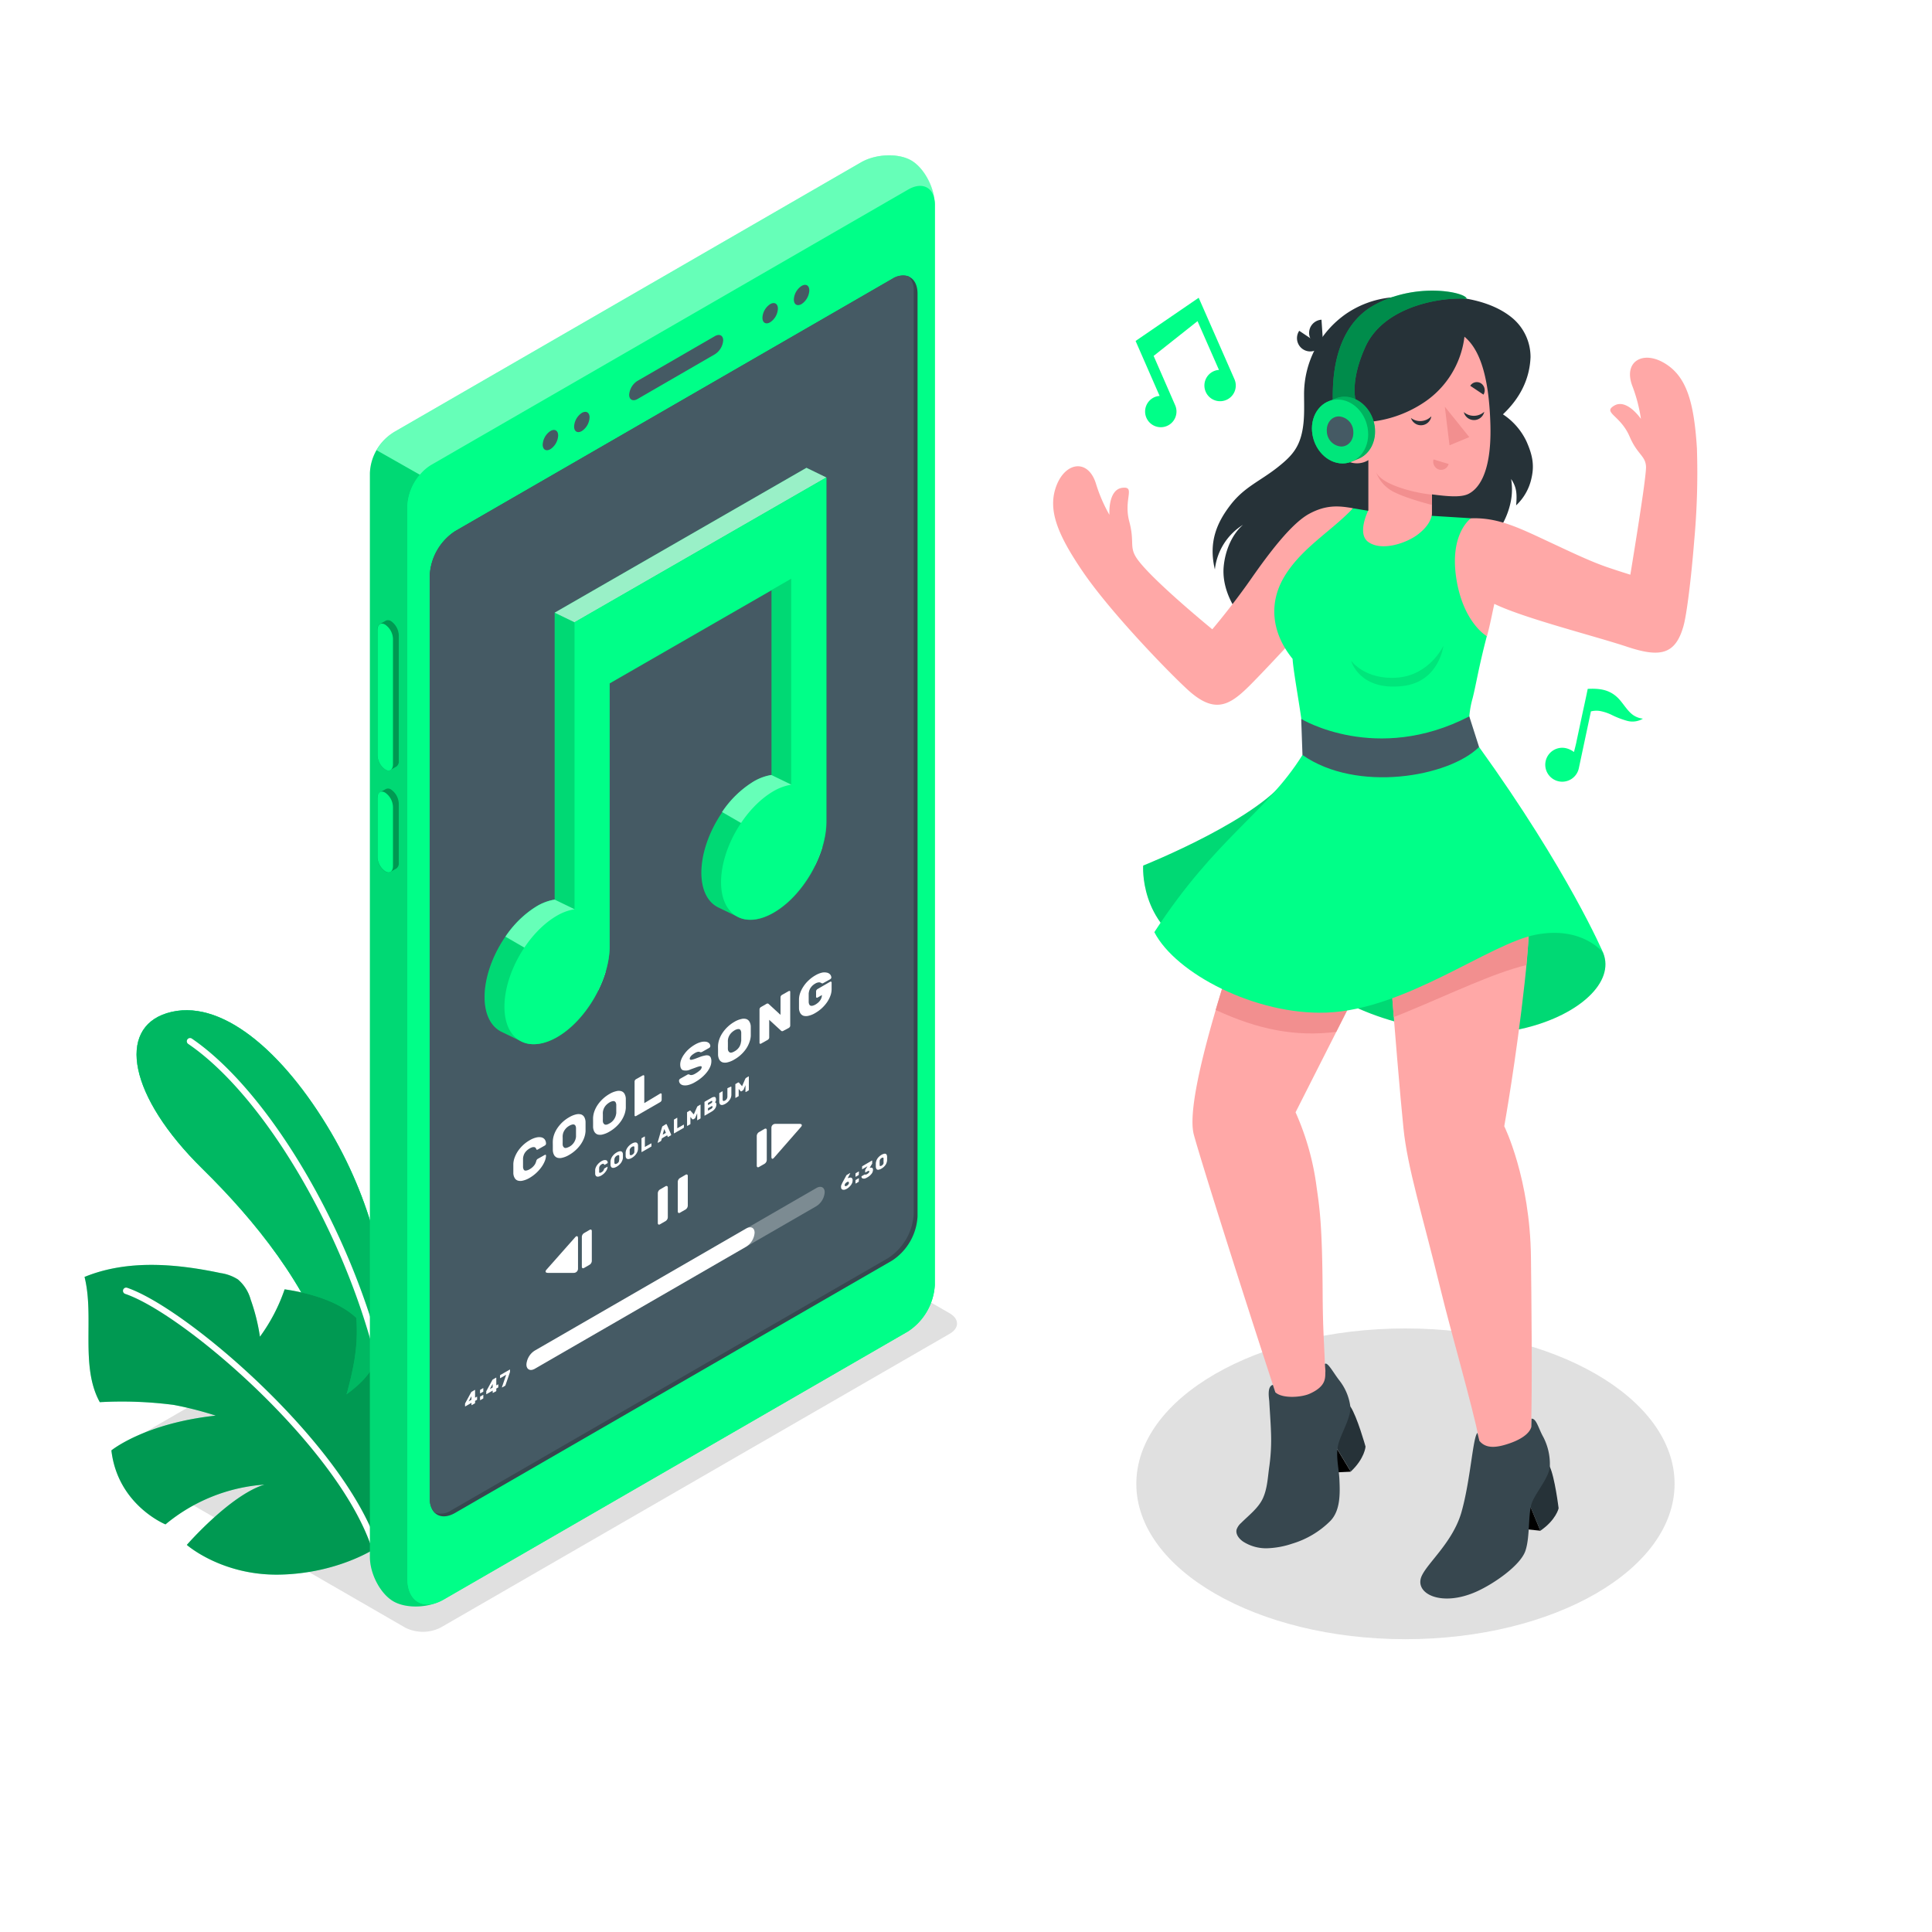<svg class="animated" id="freepik_stories-music" xmlns="http://www.w3.org/2000/svg" viewBox="0 0 500 500" version="1.1" xmlns:xlink="http://www.w3.org/1999/xlink" xmlns:svgjs="http://svgjs.com/svgjs"><style>svg#freepik_stories-music:not(.animated) .animable {opacity: 0;}svg#freepik_stories-music.animated #freepik--Character--inject-33 {animation: 6s Infinite  linear wind;animation-delay: 0s;}svg#freepik_stories-music.animated #freepik--musical-notes--inject-33 {animation: 3s Infinite  linear heartbeat;animation-delay: 0s;}            @keyframes wind {                0% {                    transform: rotate( 0deg );                }                25% {                    transform: rotate( 1deg );                }                75% {                    transform: rotate( -1deg );                }            }                    @keyframes heartbeat {                0% {                    transform: scale(1);                }                10% {                    transform: scale(1.1);                }                30% {                    transform: scale(1);                }                40% {                    transform: scale(1);                }                50% {                    transform: scale(1.1);                }                60% {                    transform: scale(1);                }                100% {                    transform: scale(1);                }            }        .animator-hidden { display: none; }</style><g id="freepik--Floor--inject-33" class="animable animator-active animator-hidden" style="transform-origin: 251.12px 340.38px;"><ellipse id="freepik--floor--inject-33" cx="251.12" cy="340.38" rx="238.53" ry="140.13" style="fill: rgb(245, 245, 245); transform-origin: 251.12px 340.38px;" class="animable"></ellipse></g><g id="freepik--Shadows--inject-33" class="animable" style="transform-origin: 231.738px 360.459px;"><path id="freepik--Shadow--inject-33" d="M104.87,421.23,32,379.17c-2.54-1.47-2.54-3.85,0-5.32L163.7,297.8a10.15,10.15,0,0,1,9.2,0l72.86,42.07c2.55,1.47,2.55,3.85,0,5.32l-131.68,76A10.17,10.17,0,0,1,104.87,421.23Z" style="fill: rgb(224, 224, 224); transform-origin: 138.884px 359.505px;" class="animable"></path><ellipse id="freepik--shadow--inject-33" cx="363.73" cy="384.01" rx="69.65" ry="40.21" style="fill: rgb(224, 224, 224); transform-origin: 363.73px 384.01px;" class="animable"></ellipse></g><g id="freepik--Plants--inject-33" class="animable" style="transform-origin: 65.547px 334.479px;"><g id="freepik--plants--inject-33" class="animable" style="transform-origin: 65.547px 334.479px;"><path d="M100.22,344.26c.32-11.76-3-31.48-14.54-51.16C73.28,272,56.92,257.92,43.16,262.21c-12.8,4-10,21.38,9.27,40.32,13.51,13.28,27.19,30.14,33.44,49.4l10.84,24.81Z" style="fill: rgb(0, 255, 136); transform-origin: 67.791px 319.09px;" id="elbhvv06qmoog" class="animable"></path><path d="M100.22,344.26c.32-11.76-3-31.48-14.54-51.16C73.28,272,56.92,257.92,43.16,262.21c-12.8,4-10,21.38,9.27,40.32,13.51,13.28,27.19,30.14,33.44,49.4l10.84,24.81Z" style="fill: rgb(0, 255, 136); transform-origin: 67.791px 319.09px;" id="eli8k7vbpb6p" class="animable"></path><g id="eleokrs2ndc0f"><g style="opacity: 0.1; transform-origin: 67.791px 319.09px;" class="animable"><path d="M100.22,344.26c.32-11.76-3-31.48-14.54-51.16C73.28,272,56.92,257.92,43.16,262.21c-12.8,4-10,21.38,9.27,40.32,13.51,13.28,27.19,30.14,33.44,49.4l10.84,24.81Z" id="el1hmeyjav21b" class="animable" style="transform-origin: 67.791px 319.09px;"></path></g></g><g id="el758bv5458jn"><g style="opacity: 0.2; transform-origin: 67.791px 319.09px;" class="animable"><path d="M100.22,344.26c.32-11.76-3-31.48-14.54-51.16C73.28,272,56.92,257.92,43.16,262.21c-12.8,4-10,21.38,9.27,40.32,13.51,13.28,27.19,30.14,33.44,49.4l10.84,24.81Z" id="elesy5hmifdjk" class="animable" style="transform-origin: 67.791px 319.09px;"></path></g></g><path d="M98.08,353a.83.83,0,0,1-.72-.63c-8.25-33.58-29.16-68.92-48.64-82.2a.83.83,0,0,1,.93-1.38C69.44,282.3,90.64,318.05,99,352a.84.84,0,0,1-.61,1A1,1,0,0,1,98.08,353Z" style="fill: rgb(255, 255, 255); transform-origin: 73.687px 310.83px;" id="elvla8jp1hfm" class="animable"></path><path d="M97.1,400.73s-9.67,6.47-24.68,6.78-24.07-7.69-24.07-7.69,11.23-12.9,20.1-15.61a45,45,0,0,0-25.62,10.3s-12.36-5-14-19.15c0,0,8.53-7,27-9a90,90,0,0,0-10.86-2.77,103.66,103.66,0,0,0-19.14-.71c-5.15-9.3-1.35-22.09-3.95-32.41,11-4.51,23.54-3.47,35.21-1a11.28,11.28,0,0,1,4.5,1.66,10.54,10.54,0,0,1,3.29,5.21,50.31,50.31,0,0,1,2.39,9.6,45.77,45.77,0,0,0,6.39-12.26c4.33.62,13.29,2.41,18.56,7.4.5,7.15-.56,12.45-2.51,19.75,7.12-5.21,7.22-8.32,9.78-13.21a28.12,28.12,0,0,1,9.7,19.79,54.56,54.56,0,0,1-.21,6.64,44.72,44.72,0,0,1-.8,7.78,42.9,42.9,0,0,1-2.43,6.91A34,34,0,0,1,97.1,400.73Z" style="fill: rgb(0, 255, 136); transform-origin: 65.547px 367.436px;" id="elh5mo73zfp2v" class="animable"></path><g id="el14c22xsmqfj"><path d="M97.1,400.73s-9.67,6.47-24.68,6.78-24.07-7.69-24.07-7.69,11.23-12.9,20.1-15.61a45,45,0,0,0-25.62,10.3s-12.36-5-14-19.15c0,0,8.53-7,27-9a90,90,0,0,0-10.86-2.77,103.66,103.66,0,0,0-19.14-.71c-5.15-9.3-1.35-22.09-3.95-32.41,11-4.51,23.54-3.47,35.21-1a11.28,11.28,0,0,1,4.5,1.66,10.54,10.54,0,0,1,3.29,5.21,50.31,50.31,0,0,1,2.39,9.6,45.77,45.77,0,0,0,6.39-12.26c4.33.62,13.29,2.41,18.56,7.4.5,7.15-.56,12.45-2.51,19.75,7.12-5.21,7.22-8.32,9.78-13.21a28.12,28.12,0,0,1,9.7,19.79,54.56,54.56,0,0,1-.21,6.64,44.72,44.72,0,0,1-.8,7.78,42.9,42.9,0,0,1-2.43,6.91A34,34,0,0,1,97.1,400.73Z" style="opacity: 0.4; transform-origin: 65.547px 367.436px;" class="animable"></path></g><path d="M97,401.56a.85.85,0,0,1-.67-.57c-8.47-26.25-48.58-60.91-63.93-66.14a.83.83,0,0,1-.52-1.06.82.82,0,0,1,1-.52c15.61,5.32,56.39,40.54,65,67.21a.83.83,0,0,1-.54,1A.92.92,0,0,1,97,401.56Z" style="fill: rgb(255, 255, 255); transform-origin: 64.871px 367.399px;" id="elzajwb3skc4m" class="animable"></path></g></g><g id="freepik--Device--inject-33" class="animable" style="transform-origin: 168.835px 227.976px;"><g id="freepik--device--inject-33" class="animable" style="transform-origin: 168.835px 227.976px;"><g id="freepik--Mobile--inject-33" class="animable" style="transform-origin: 168.835px 227.976px;"><path d="M222.86,42,102.23,111.67a13,13,0,0,0-6.5,10.79V402.91c0,4.42,2.72,9.58,6.09,11.52s9.19,1.73,13-.48L235,344.56a15.37,15.37,0,0,0,6.93-12V53.05c0-4.42-2.73-9.57-6.09-11.52S226.68,39.81,222.86,42Z" style="fill: rgb(0, 255, 136); transform-origin: 168.83px 227.979px;" id="el0j9x6afepszn" class="animable"></path><g id="elfc8h4tlxzt4"><path d="M113.18,414.74c-3.7,1.44-8.45,1.37-11.36-.31-3.36-1.94-6.09-7.1-6.09-11.52V122.46a12.41,12.41,0,0,1,1.75-5.94l11.18,6.34a13.52,13.52,0,0,0-3.23,8.08V408.53C105.43,413.85,108.79,416.37,113.18,414.74Z" style="opacity: 0.15; transform-origin: 104.455px 266.14px;" class="animable"></path></g><path d="M111.54,120.35a13.57,13.57,0,0,0-6.11,10.59v277.6c0,6,4.23,8.41,9.4,5.42L235,344.56a15.37,15.37,0,0,0,6.93-12V53.05c0-4.4-3.12-6.2-6.93-4Z" style="fill: rgb(0, 255, 136); transform-origin: 173.68px 231.677px;" id="elzbrohx7k9ia" class="animable"></path><path d="M117.81,137.45a14.56,14.56,0,0,0-6.59,11.41V387.72c0,4.2,2.94,5.91,6.58,3.81l113.08-65.3a14.6,14.6,0,0,0,6.58-11.4V76c0-4.18-3-5.89-6.58-3.8Z" style="fill: rgb(55, 71, 79); transform-origin: 174.34px 231.868px;" id="elioks51l72" class="animable"></path><path d="M229.89,325.56a14.6,14.6,0,0,0,6.58-11.4V75.29a5.14,5.14,0,0,0-1.3-3.76,4.86,4.86,0,0,0-4.28.63L117.81,137.45a14.56,14.56,0,0,0-6.59,11.41V387.72a5.13,5.13,0,0,0,1.29,3.77,4.89,4.89,0,0,0,4.29-.63Z" style="fill: rgb(69, 90, 100); transform-origin: 173.844px 231.51px;" id="elu4fqvvt2ihl" class="animable"></path><path d="M164.93,98.6,185,87c1.19-.69,2.16-.2,2.16,1.09a4.65,4.65,0,0,1-2.16,3.6l-20,11.57c-1.2.69-2.17.2-2.17-1.1A4.64,4.64,0,0,1,164.93,98.6Z" style="fill: rgb(69, 90, 100); transform-origin: 174.995px 95.13px;" id="el2hjsclh4f6g" class="animable"></path><path d="M199.32,78.71c1.12-.64,2-.12,2,1.18a4.47,4.47,0,0,1-2,3.51c-1.13.65-2,.13-2-1.17A4.46,4.46,0,0,1,199.32,78.71Z" style="fill: rgb(69, 90, 100); transform-origin: 199.32px 81.058px;" id="elb3ie30jhxb" class="animable"></path><path d="M207.45,74c1.12-.65,2-.13,2,1.17a4.51,4.51,0,0,1-2,3.52c-1.13.64-2,.12-2-1.18A4.46,4.46,0,0,1,207.45,74Z" style="fill: rgb(69, 90, 100); transform-origin: 207.45px 76.342px;" id="el3i20wz7sbvd" class="animable"></path><path d="M142.45,111.55c1.12-.65,2-.12,2,1.17a4.49,4.49,0,0,1-2,3.52c-1.12.65-2,.12-2-1.17A4.49,4.49,0,0,1,142.45,111.55Z" style="fill: rgb(69, 90, 100); transform-origin: 142.45px 113.895px;" id="el2qx28v0cvsi" class="animable"></path><path d="M150.58,106.86c1.12-.64,2-.12,2,1.18a4.47,4.47,0,0,1-2,3.51c-1.12.65-2,.13-2-1.17A4.51,4.51,0,0,1,150.58,106.86Z" style="fill: rgb(69, 90, 100); transform-origin: 150.58px 109.208px;" id="eltv9ix32vuo" class="animable"></path><path d="M103.21,164.42a4.65,4.65,0,0,0-2-3.67,1.37,1.37,0,0,0-1.39-.12c-.26.16-1.26.72-1.53.88a1.6,1.6,0,0,0-.62,1.44v32.52a4.63,4.63,0,0,0,2,3.67,1.39,1.39,0,0,0,1.34.15c.28-.15,1.3-.74,1.57-.9a1.58,1.58,0,0,0,.63-1.45Z" style="fill: rgb(0, 255, 136); transform-origin: 100.441px 179.946px;" id="elp3n364dnj6" class="animable"></path><g id="el4kh8a0d1rpt"><path d="M103.21,164.42a4.65,4.65,0,0,0-2-3.67,1.37,1.37,0,0,0-1.39-.12c-.26.16-1.26.72-1.53.88a1.6,1.6,0,0,0-.62,1.44v32.52a4.63,4.63,0,0,0,2,3.67,1.39,1.39,0,0,0,1.34.15c.28-.15,1.3-.74,1.57-.9a1.58,1.58,0,0,0,.63-1.45Z" style="opacity: 0.4; transform-origin: 100.441px 179.946px;" class="animable"></path></g><path d="M101.7,165.29v32.53c0,1.38-.91,2-2,1.32a4.63,4.63,0,0,1-2-3.67V163c0-1.38.91-2,2-1.33A4.65,4.65,0,0,1,101.7,165.29Z" style="fill: rgb(0, 255, 136); transform-origin: 99.7px 180.408px;" id="elw254j54q8bk" class="animable"></path><path d="M103.21,208a4.66,4.66,0,0,0-2-3.68,1.34,1.34,0,0,0-1.39-.11l-1.53.87a1.6,1.6,0,0,0-.62,1.44v15.33a4.65,4.65,0,0,0,2,3.68,1.36,1.36,0,0,0,1.34.14c.28-.15,1.3-.74,1.57-.9a1.58,1.58,0,0,0,.63-1.44Z" style="fill: rgb(0, 255, 136); transform-origin: 100.44px 214.925px;" id="elvblza71duhj" class="animable"></path><g id="elsn1swovzbx"><path d="M103.21,208a4.66,4.66,0,0,0-2-3.68,1.34,1.34,0,0,0-1.39-.11l-1.53.87a1.6,1.6,0,0,0-.62,1.44v15.33a4.65,4.65,0,0,0,2,3.68,1.36,1.36,0,0,0,1.34.14c.28-.15,1.3-.74,1.57-.9a1.58,1.58,0,0,0,.63-1.44Z" style="opacity: 0.4; transform-origin: 100.44px 214.925px;" class="animable"></path></g><path d="M101.7,208.83v15.33c0,1.38-.91,2-2,1.33a4.65,4.65,0,0,1-2-3.68V206.48c0-1.38.91-2,2-1.33A4.66,4.66,0,0,1,101.7,208.83Z" style="fill: rgb(0, 255, 136); transform-origin: 99.7px 215.32px;" id="elzmcv8ms6da" class="animable"></path><g id="elzcb0iyana4"><path d="M241.94,52.47c-.26-4-3.26-5.52-6.9-3.42l-123.5,71.3a11.7,11.7,0,0,0-2.88,2.51l-11.18-6.34a12.41,12.41,0,0,1,4.15-4.5L222.85,42c3.83-2.21,9.66-2.42,13-.48S241.72,48.19,241.94,52.47Z" style="fill: rgb(255, 255, 255); opacity: 0.4; transform-origin: 169.71px 81.526px;" class="animable"></path></g></g><path d="M122.12,363.63a.12.12,0,0,1-.1,0,.07.07,0,0,1,0-.07v-.51l-1.57.91s-.07,0-.1,0a.07.07,0,0,1,0-.07v-.53a.47.47,0,0,1,.07-.25l1.49-2.75.08-.12a.52.52,0,0,1,.11-.07l.75-.44a.13.13,0,0,1,.1,0,.1.1,0,0,1,0,.08v1.92l.43-.25a.1.1,0,0,1,.09,0,.08.08,0,0,1,0,.08v.53a.19.19,0,0,1,0,.11.3.3,0,0,1-.09.1l-.43.25V363a.3.3,0,0,1,0,.11.24.24,0,0,1-.1.1Zm-.11-1.38v-.92l-.73,1.34Z" style="fill: rgb(255, 255, 255); transform-origin: 121.911px 361.84px;" id="elphorr13ba3" class="animable"></path><path d="M125.08,360a.19.19,0,0,1,0,.12.26.26,0,0,1-.09.09l-.66.38a.11.11,0,0,1-.09,0,.07.07,0,0,1,0-.07v-.66a.19.19,0,0,1,0-.12.26.26,0,0,1,.09-.09l.66-.38a.11.11,0,0,1,.09,0,.08.08,0,0,1,0,.08Zm0,1.75a.19.19,0,0,1,0,.12.26.26,0,0,1-.09.09l-.66.38a.11.11,0,0,1-.09,0,.07.07,0,0,1,0-.07v-.66a.19.19,0,0,1,0-.12.26.26,0,0,1,.09-.09l.66-.38a.11.11,0,0,1,.09,0,.08.08,0,0,1,0,.08Z" style="fill: rgb(255, 255, 255); transform-origin: 124.661px 360.805px;" id="elgygprx7x9fg" class="animable"></path><path d="M127.61,360.46a.12.12,0,0,1-.1,0s0,0,0-.07v-.51l-1.57.91a.13.13,0,0,1-.1,0,.08.08,0,0,1,0-.08v-.53a.47.47,0,0,1,.07-.25l1.49-2.75.08-.12a.52.52,0,0,1,.11-.07l.75-.44a.12.12,0,0,1,.1,0,.07.07,0,0,1,0,.07v1.92l.43-.25a.11.11,0,0,1,.09,0,.08.08,0,0,1,0,.08v.53a.19.19,0,0,1,0,.11.22.22,0,0,1-.09.1l-.43.25v.51a.3.3,0,0,1,0,.11.24.24,0,0,1-.1.1Zm-.11-1.38v-.92l-.73,1.34Z" style="fill: rgb(255, 255, 255); transform-origin: 127.4px 358.67px;" id="el747fi4pdyfg" class="animable"></path><path d="M129.92,359l0-.07,1.08-3.14-1.49.86s-.07,0-.1,0,0,0,0-.07v-.53a.24.24,0,0,1,0-.12.28.28,0,0,1,.1-.09l2.39-1.38a.08.08,0,0,1,.09,0s0,0,0,.07V355a1.11,1.11,0,0,1-.08.3l-1.08,3.15a.67.67,0,0,1-.06.12.2.2,0,0,1-.09.09l-.7.4a.09.09,0,0,1-.08,0S129.92,359,129.92,359Z" style="fill: rgb(255, 255, 255); transform-origin: 130.693px 356.758px;" id="elro4k6eyhyg" class="animable"></path><path d="M220.65,305.53a1.81,1.81,0,0,1-.11.6,3.07,3.07,0,0,1-.33.58,3.89,3.89,0,0,1-.48.52,3.72,3.72,0,0,1-.56.42,3.2,3.2,0,0,1-.57.24,1.16,1.16,0,0,1-.48,0,.53.53,0,0,1-.33-.21.75.75,0,0,1-.12-.45,1.06,1.06,0,0,1,0-.31,1.61,1.61,0,0,1,.09-.29l.12-.27.12-.26,1-1.84s0-.06.06-.09a.21.21,0,0,1,.09-.1l.8-.46s.05,0,.07,0a.09.09,0,0,1,0,.07.06.06,0,0,1,0,0s0,0,0,0l-.65,1.26a2.39,2.39,0,0,1,.5-.16.92.92,0,0,1,.41,0,.46.46,0,0,1,.27.22A.73.73,0,0,1,220.65,305.53Zm-2.05,1.19a.23.23,0,0,0,.05.17.19.19,0,0,0,.12.07.65.65,0,0,0,.19,0l.21-.09.2-.15a1.57,1.57,0,0,0,.18-.19,1,1,0,0,0,.13-.22.63.63,0,0,0,0-.22.26.26,0,0,0,0-.17.21.21,0,0,0-.13-.07.4.4,0,0,0-.18,0,.72.72,0,0,0-.2.09l-.21.15-.19.19a.94.94,0,0,0-.12.22A.44.44,0,0,0,218.6,306.72Z" style="fill: rgb(255, 255, 255); transform-origin: 219.161px 305.763px;" id="elwdxzi7wfej" class="animable"></path><path d="M222.25,303.93a.19.19,0,0,1,0,.12.28.28,0,0,1-.1.09l-.65.38a.13.13,0,0,1-.1,0,.08.08,0,0,1,0-.07v-.66a.26.26,0,0,1,.14-.21l.65-.38a.13.13,0,0,1,.1,0,.08.08,0,0,1,0,.08Zm0,1.75a.19.19,0,0,1,0,.12.28.28,0,0,1-.1.09l-.65.38a.13.13,0,0,1-.1,0,.08.08,0,0,1,0-.07v-.66a.26.26,0,0,1,.14-.21l.65-.38a.13.13,0,0,1,.1,0,.08.08,0,0,1,0,.08Z" style="fill: rgb(255, 255, 255); transform-origin: 221.846px 304.735px;" id="elm1fo4vkyd0p" class="animable"></path><path d="M225.62,300.37a.13.13,0,0,1,.1,0,.07.07,0,0,1,0,.07V301a.19.19,0,0,1,0,.12.67.67,0,0,1-.06.12l-.6,1a.87.87,0,0,1,.63,0q.24.09.24.48a1.69,1.69,0,0,1-.39,1.08,3.59,3.59,0,0,1-1.09.91,2.63,2.63,0,0,1-.63.29,1.15,1.15,0,0,1-.47,0,.45.45,0,0,1-.29-.15.44.44,0,0,1-.11-.3.16.16,0,0,1,0-.09.2.2,0,0,1,.08-.08l.63-.36a.2.2,0,0,1,.16-.05l.12,0h.18a.86.86,0,0,0,.3-.13,1.42,1.42,0,0,0,.4-.31.49.49,0,0,0,.16-.34c0-.12,0-.17-.16-.17a1.12,1.12,0,0,0-.4.15l-.41.24a.13.13,0,0,1-.1,0,.08.08,0,0,1,0-.07v-.43a.28.28,0,0,1,0-.12.63.63,0,0,1,.07-.12l.53-.85-1.31.76a.1.1,0,0,1-.09,0s0,0,0-.07V302a.19.19,0,0,1,0-.12l.09-.09Z" style="fill: rgb(255, 255, 255); transform-origin: 224.437px 302.692px;" id="elii3tglg66ii" class="animable"></path><path d="M228.12,298.87a2.13,2.13,0,0,1,.65-.26.73.73,0,0,1,.45,0,.51.51,0,0,1,.26.28,1.25,1.25,0,0,1,.1.46c0,.14,0,.28,0,.44s0,.31,0,.45a2.44,2.44,0,0,1-.1.57,2.36,2.36,0,0,1-.26.59,2.86,2.86,0,0,1-.45.55,3,3,0,0,1-.65.48,1.92,1.92,0,0,1-.64.27.73.73,0,0,1-.45,0,.51.51,0,0,1-.26-.28,1.24,1.24,0,0,1-.11-.46c0-.13,0-.27,0-.43s0-.31,0-.46a2.39,2.39,0,0,1,.11-.57,2.36,2.36,0,0,1,.26-.59,2.86,2.86,0,0,1,.45-.55A3.27,3.27,0,0,1,228.12,298.87Zm.54,1.92q0-.45,0-.84a1.12,1.12,0,0,0,0-.21.28.28,0,0,0-.09-.14.26.26,0,0,0-.16,0,.69.69,0,0,0-.25.09,1.26,1.26,0,0,0-.25.19,1.12,1.12,0,0,0-.16.22,1.57,1.57,0,0,0-.09.23,1.07,1.07,0,0,0,0,.25,5.89,5.89,0,0,0,0,.84.62.62,0,0,0,0,.21.22.22,0,0,0,.09.13.21.21,0,0,0,.16,0,.54.54,0,0,0,.25-.1,1,1,0,0,0,.25-.18,1.09,1.09,0,0,0,.17-.22,1.17,1.17,0,0,0,.09-.24A1,1,0,0,0,228.66,300.79Z" style="fill: rgb(255, 255, 255); transform-origin: 228.12px 300.655px;" id="elxnspi8kves" class="animable"></path><path d="M172.83,307.33V315a1.2,1.2,0,0,1-.56,1l-1.48.86c-.31.18-.55,0-.55-.32v-7.7a1.22,1.22,0,0,1,.55-1l1.49-.86C172.58,306.84,172.83,307,172.83,307.33Z" style="fill: rgb(255, 255, 255); transform-origin: 171.535px 311.93px;" id="elwaj6tc4xp3" class="animable"></path><path d="M178,304.34V312a1.25,1.25,0,0,1-.55,1l-1.49.86c-.3.17-.55,0-.55-.32v-7.71a1.21,1.21,0,0,1,.55-.95l1.49-.86C177.76,303.84,178,304,178,304.34Z" style="fill: rgb(255, 255, 255); transform-origin: 176.705px 308.936px;" id="el0n8ede6hnv5" class="animable"></path><path d="M198.44,292.46v7.71a1.22,1.22,0,0,1-.55,1l-1.48.85c-.31.18-.56,0-.56-.32V294a1.23,1.23,0,0,1,.56-1l1.48-.86C198.19,292,198.44,292.11,198.44,292.46Z" style="fill: rgb(255, 255, 255); transform-origin: 197.145px 297.086px;" id="el75u2umxnkrj" class="animable"></path><path d="M199.64,291.84v7.55c0,.56.3.67.67.24l7-8c.37-.43.21-.77-.36-.77h-6.26A1,1,0,0,0,199.64,291.84Z" style="fill: rgb(255, 255, 255); transform-origin: 203.575px 295.376px;" id="elxssokx5vqkc" class="animable"></path><path d="M153.16,318.6v7.7a1.22,1.22,0,0,1-.55,1l-1.48.86c-.31.17-.55,0-.55-.32v-7.7a1.21,1.21,0,0,1,.55-1l1.48-.86C152.91,318.1,153.16,318.25,153.16,318.6Z" style="fill: rgb(255, 255, 255); transform-origin: 151.87px 323.215px;" id="ely2xxp0xlkf" class="animable"></path><path d="M149.59,328.32v-7.86c0-.6-.33-.72-.73-.27l-7.44,8.41c-.4.45-.24.82.37.82h6.7A1.09,1.09,0,0,0,149.59,328.32Z" style="fill: rgb(255, 255, 255); transform-origin: 145.395px 324.669px;" id="elx4r8vaaae7" class="animable"></path><path d="M135.36,299.78c0,.12,0,.29,0,.5v1.3c0,.2,0,.37,0,.48a1.59,1.59,0,0,0,.13.52.56.56,0,0,0,.29.33.8.8,0,0,0,.52,0,2.37,2.37,0,0,0,.77-.31,4,4,0,0,0,.76-.55,4,4,0,0,0,.49-.55,2.25,2.25,0,0,0,.29-.51c.07-.17.12-.32.16-.45a1.22,1.22,0,0,1,.15-.39.85.85,0,0,1,.31-.27l1.78-1a.24.24,0,0,1,.21,0,.16.16,0,0,1,.09.16,4.14,4.14,0,0,1-.34,1.5,7.42,7.42,0,0,1-.9,1.58,10.16,10.16,0,0,1-1.33,1.48,10,10,0,0,1-1.67,1.23,6,6,0,0,1-1.74.71,2.47,2.47,0,0,1-1.31,0,1.45,1.45,0,0,1-.83-.69,2.65,2.65,0,0,1-.34-1.22c0-.36,0-.76,0-1.18s0-.84,0-1.24a5.5,5.5,0,0,1,.33-1.61,8,8,0,0,1,.83-1.65,9.37,9.37,0,0,1,1.31-1.55,9.14,9.14,0,0,1,1.75-1.3,6,6,0,0,1,1.67-.7,3.06,3.06,0,0,1,1.33-.06,1.49,1.49,0,0,1,.9.54,1.81,1.81,0,0,1,.34,1.11.48.48,0,0,1-.09.26.7.7,0,0,1-.21.21l-1.78,1c-.15.09-.26.12-.31.09a.35.35,0,0,1-.15-.22,1.22,1.22,0,0,0-.16-.26.46.46,0,0,0-.29-.18,1.19,1.19,0,0,0-.49,0,2.67,2.67,0,0,0-.76.33,4.4,4.4,0,0,0-.77.57,3.45,3.45,0,0,0-.52.65,2.78,2.78,0,0,0-.29.67A3.3,3.3,0,0,0,135.36,299.78Z" style="fill: rgb(255, 255, 255); transform-origin: 137.08px 299.961px;" id="elx273xnzott" class="animable"></path><path d="M143.07,295.26a6.14,6.14,0,0,1,.33-1.62,7.51,7.51,0,0,1,.83-1.65,9.66,9.66,0,0,1,1.3-1.54,9.2,9.2,0,0,1,1.78-1.31,6.17,6.17,0,0,1,1.76-.73,2.58,2.58,0,0,1,1.31,0,1.56,1.56,0,0,1,.83.69,2.87,2.87,0,0,1,.33,1.24c0,.38,0,.78,0,1.21s0,.83,0,1.21a6.14,6.14,0,0,1-.33,1.62,7.51,7.51,0,0,1-.83,1.65,8.5,8.5,0,0,1-1.31,1.54,9.37,9.37,0,0,1-1.76,1.31,6.15,6.15,0,0,1-1.78.74,2.43,2.43,0,0,1-1.3,0,1.56,1.56,0,0,1-.83-.69,2.87,2.87,0,0,1-.33-1.24c0-.36,0-.76,0-1.18S143.05,295.66,143.07,295.26Zm6-1.09c0-.17,0-.35,0-.56s0-.41,0-.62,0-.4,0-.59,0-.36,0-.51a1.52,1.52,0,0,0-.14-.54.66.66,0,0,0-.33-.31.88.88,0,0,0-.52,0,2.45,2.45,0,0,0-.73.3,3.53,3.53,0,0,0-.74.54,3.75,3.75,0,0,0-.52.64,3.27,3.27,0,0,0-.33.68,3.57,3.57,0,0,0-.14.71,4.39,4.39,0,0,0,0,.54c0,.2,0,.4,0,.61s0,.41,0,.61a4.05,4.05,0,0,0,0,.52,1,1,0,0,0,.47.86c.28.13.69,0,1.26-.28a3.32,3.32,0,0,0,1.72-2.57Z" style="fill: rgb(255, 255, 255); transform-origin: 147.301px 294.017px;" id="eluegdkce2l7k" class="animable"></path><path d="M153.49,289.24a6.14,6.14,0,0,1,.33-1.62,7.67,7.67,0,0,1,.83-1.64,8.86,8.86,0,0,1,1.31-1.54,9.27,9.27,0,0,1,1.77-1.32,5.84,5.84,0,0,1,1.76-.72,2.38,2.38,0,0,1,1.31,0,1.48,1.48,0,0,1,.83.69,2.78,2.78,0,0,1,.33,1.23c0,.38,0,.79,0,1.21s0,.83,0,1.21a6.14,6.14,0,0,1-.33,1.62,7.58,7.58,0,0,1-.83,1.66,8.86,8.86,0,0,1-1.31,1.54,9.33,9.33,0,0,1-1.76,1.3,6.22,6.22,0,0,1-1.77.74,2.48,2.48,0,0,1-1.31,0,1.62,1.62,0,0,1-.83-.7,2.87,2.87,0,0,1-.33-1.24c0-.36,0-.75,0-1.18S153.48,289.64,153.49,289.24Zm6-1.09c0-.17,0-.35,0-.56s0-.41,0-.61,0-.41,0-.6,0-.36,0-.51a1.64,1.64,0,0,0-.14-.54A.71.71,0,0,0,159,285a.88.88,0,0,0-.52,0,2.45,2.45,0,0,0-.73.3,4.31,4.31,0,0,0-.74.55,3.34,3.34,0,0,0-.52.63,2.69,2.69,0,0,0-.32.69,2.92,2.92,0,0,0-.15.7,4.63,4.63,0,0,0,0,.54c0,.2,0,.4,0,.61s0,.41,0,.61a3.94,3.94,0,0,0,0,.52,1,1,0,0,0,.47.86c.28.14.7.05,1.26-.28a3.32,3.32,0,0,0,1.72-2.57Z" style="fill: rgb(255, 255, 255); transform-origin: 157.723px 287.998px;" id="el5rngjtt27hq" class="animable"></path><path d="M170.87,283a.32.32,0,0,1,.26,0,.2.2,0,0,1,.11.2v1.44a.65.65,0,0,1-.11.32.81.81,0,0,1-.26.26l-6.28,3.62a.28.28,0,0,1-.26,0c-.07,0-.1-.09-.1-.19v-8.77a.62.62,0,0,1,.1-.32.92.92,0,0,1,.26-.26l1.78-1a.29.29,0,0,1,.26,0,.18.18,0,0,1,.11.19v7Z" style="fill: rgb(255, 255, 255); transform-origin: 167.736px 283.571px;" id="elvxnboqk86w" class="animable"></path><path d="M179.84,270.35a6,6,0,0,1,1.6-.67,3.25,3.25,0,0,1,1.25-.08,1.47,1.47,0,0,1,.83.39,1.06,1.06,0,0,1,.31.73.56.56,0,0,1-.08.26.68.68,0,0,1-.2.21l-1.78,1a.79.79,0,0,1-.3.12.65.65,0,0,1-.24,0l-.13-.06a.7.7,0,0,0-.25-.06,1.76,1.76,0,0,0-.41.06,3.55,3.55,0,0,0-.6.27c-.17.1-.33.21-.49.32s-.3.24-.42.35a2.14,2.14,0,0,0-.3.39.77.77,0,0,0-.12.4.28.28,0,0,0,.13.27.79.79,0,0,0,.44,0,6.32,6.32,0,0,0,.81-.24l1.24-.47a7.42,7.42,0,0,1,1.31-.37,1.88,1.88,0,0,1,.93,0,1,1,0,0,1,.55.49,2.32,2.32,0,0,1,.18,1,3.5,3.5,0,0,1-.31,1.42,6.23,6.23,0,0,1-.87,1.43,9.45,9.45,0,0,1-1.33,1.36,11.4,11.4,0,0,1-1.68,1.17,6.53,6.53,0,0,1-1.68.73,3.25,3.25,0,0,1-1.31.11,1.45,1.45,0,0,1-.86-.4,1.2,1.2,0,0,1-.33-.83.48.48,0,0,1,.09-.26.58.58,0,0,1,.2-.21l1.78-1a.76.76,0,0,1,.29-.13.53.53,0,0,1,.22,0l.16.08a1,1,0,0,0,.3.09,1.36,1.36,0,0,0,.46-.05,2.48,2.48,0,0,0,.68-.3,6.62,6.62,0,0,0,1.2-.85,1.21,1.21,0,0,0,.49-.84.22.22,0,0,0-.18-.24,1.39,1.39,0,0,0-.53.06,7.82,7.82,0,0,0-.9.3l-1.3.47a2.72,2.72,0,0,1-2,.18c-.43-.21-.65-.71-.65-1.49a3.5,3.5,0,0,1,.27-1.27,6.13,6.13,0,0,1,.77-1.37,7.94,7.94,0,0,1,1.21-1.35A9.83,9.83,0,0,1,179.84,270.35Z" style="fill: rgb(255, 255, 255); transform-origin: 179.916px 275.238px;" id="el3xy1r5o5vks" class="animable"></path><path d="M185.83,270.57a6.14,6.14,0,0,1,.33-1.62,7.23,7.23,0,0,1,.83-1.64,9.24,9.24,0,0,1,3.07-2.86,5.88,5.88,0,0,1,1.77-.72,2.38,2.38,0,0,1,1.31,0,1.46,1.46,0,0,1,.82.69,2.66,2.66,0,0,1,.34,1.24c0,.37,0,.78,0,1.2s0,.83,0,1.21a5.73,5.73,0,0,1-.34,1.62,7.53,7.53,0,0,1-.82,1.66,9.09,9.09,0,0,1-3.08,2.84,5.94,5.94,0,0,1-1.77.74,2.44,2.44,0,0,1-1.3,0,1.54,1.54,0,0,1-.83-.7,2.87,2.87,0,0,1-.33-1.24c0-.36,0-.75,0-1.18S185.81,271,185.83,270.57Zm6-1.09c0-.16,0-.35,0-.56s0-.41,0-.61,0-.41,0-.6,0-.36,0-.51a1.43,1.43,0,0,0-.15-.54.64.64,0,0,0-.32-.31,1,1,0,0,0-.52,0,2.49,2.49,0,0,0-.74.3,4.22,4.22,0,0,0-.73.55,3.34,3.34,0,0,0-.52.63,3.12,3.12,0,0,0-.33.69,2.9,2.9,0,0,0-.14.7,4.63,4.63,0,0,0,0,.54c0,.2,0,.41,0,.61s0,.41,0,.61a3.94,3.94,0,0,0,0,.52,1,1,0,0,0,.47.86c.27.14.69.05,1.25-.28a3.3,3.3,0,0,0,1.25-1.17A3.39,3.39,0,0,0,191.79,269.48Z" style="fill: rgb(255, 255, 255); transform-origin: 190.061px 269.328px;" id="elxctr8qef51" class="animable"></path><path d="M202.74,266.77a.5.5,0,0,1-.38.09.38.38,0,0,1-.18-.08l-3.11-2.85v4.59a.54.54,0,0,1-.11.32.78.78,0,0,1-.25.26l-1.78,1a.29.29,0,0,1-.26,0,.18.18,0,0,1-.11-.19V261.2a.65.65,0,0,1,.11-.32.81.81,0,0,1,.26-.26l1.41-.81a.48.48,0,0,1,.37-.09.38.38,0,0,1,.19.08l3.1,2.85v-4.59a.62.62,0,0,1,.11-.32.81.81,0,0,1,.26-.26l1.78-1a.28.28,0,0,1,.26,0c.07,0,.1.09.1.19v8.77a.62.62,0,0,1-.1.32.92.92,0,0,1-.26.26Z" style="fill: rgb(255, 255, 255); transform-origin: 200.534px 263.289px;" id="elxdds48ekg4l" class="animable"></path><path d="M211,254.54a3.77,3.77,0,0,0-.78.58,3.67,3.67,0,0,0-.51.64,3,3,0,0,0-.29.67,4.16,4.16,0,0,0-.13.67c0,.13,0,.3,0,.51v.65c0,.22,0,.44,0,.65s0,.36,0,.48a1.65,1.65,0,0,0,.13.52.63.63,0,0,0,.29.33.87.87,0,0,0,.52.05A2.69,2.69,0,0,0,211,260a4.88,4.88,0,0,0,.66-.46,3.59,3.59,0,0,0,.54-.57,2.65,2.65,0,0,0,.37-.68,2.19,2.19,0,0,0,.14-.77l-1.14.66a.29.29,0,0,1-.26,0,.18.18,0,0,1-.11-.19v-1.44a.62.62,0,0,1,.11-.32.72.72,0,0,1,.26-.26l3.28-1.9a.32.32,0,0,1,.26,0,.2.2,0,0,1,.11.2V256a4.92,4.92,0,0,1-.33,1.74,7.41,7.41,0,0,1-.89,1.69,9.54,9.54,0,0,1-1.34,1.52,9.79,9.79,0,0,1-1.66,1.21,5.79,5.79,0,0,1-1.75.72,2.48,2.48,0,0,1-1.31,0,1.53,1.53,0,0,1-.83-.69,2.61,2.61,0,0,1-.33-1.23c0-.36,0-.75,0-1.18s0-.83,0-1.23a5.11,5.11,0,0,1,.32-1.61,7.56,7.56,0,0,1,.84-1.65,8.17,8.17,0,0,1,1.31-1.55,8.88,8.88,0,0,1,1.75-1.31,6.17,6.17,0,0,1,1.71-.71,3,3,0,0,1,1.29,0,1.53,1.53,0,0,1,.82.45,1.3,1.3,0,0,1,.33.79.39.39,0,0,1-.08.25.77.77,0,0,1-.22.22l-1.8,1c-.14.08-.25.1-.32.06l-.23-.11a.93.93,0,0,0-.51-.15A2.12,2.12,0,0,0,211,254.54Z" style="fill: rgb(255, 255, 255); transform-origin: 211.001px 257.309px;" id="elin6x7d8nwqi" class="animable"></path><path d="M155.06,302.27a1,1,0,0,0,0,.19V303a.87.87,0,0,0,0,.18.65.65,0,0,0,0,.21.28.28,0,0,0,.12.12.37.37,0,0,0,.19,0,1.28,1.28,0,0,0,.29-.12,1.45,1.45,0,0,0,.29-.21,1.2,1.2,0,0,0,.19-.21l.11-.19.06-.17a.53.53,0,0,1,.05-.15.32.32,0,0,1,.12-.1l.67-.39a.12.12,0,0,1,.08,0,.07.07,0,0,1,0,.06,1.79,1.79,0,0,1-.13.57,2.72,2.72,0,0,1-.34.59,3.86,3.86,0,0,1-.51.57,3.64,3.64,0,0,1-.63.46,2.19,2.19,0,0,1-.66.27,1,1,0,0,1-.49,0,.6.6,0,0,1-.32-.27,1,1,0,0,1-.12-.46c0-.14,0-.29,0-.45s0-.31,0-.47a1.69,1.69,0,0,1,.12-.6,2.88,2.88,0,0,1,.32-.63A3.74,3.74,0,0,1,155,301a4,4,0,0,1,.66-.49,2.28,2.28,0,0,1,.63-.26,1.12,1.12,0,0,1,.51,0,.54.54,0,0,1,.34.2.77.77,0,0,1,.13.42.26.26,0,0,1,0,.1l-.08.08-.67.39q-.09,0-.12,0a.12.12,0,0,1-.05-.08l-.06-.1a.19.19,0,0,0-.11-.07.42.42,0,0,0-.19,0,1.19,1.19,0,0,0-.29.12,1.69,1.69,0,0,0-.29.22,1.1,1.1,0,0,0-.19.25.82.82,0,0,0-.12.25A1.09,1.09,0,0,0,155.06,302.27Z" style="fill: rgb(255, 255, 255); transform-origin: 155.652px 302.371px;" id="el8vexrkbdz3" class="animable"></path><path d="M158,300.56a2.3,2.3,0,0,1,.13-.61,3.06,3.06,0,0,1,.31-.63,3.77,3.77,0,0,1,.5-.58,3.13,3.13,0,0,1,.67-.49,2.19,2.19,0,0,1,.66-.28,1,1,0,0,1,.5,0,.61.61,0,0,1,.31.26,1,1,0,0,1,.13.47c0,.14,0,.3,0,.46s0,.31,0,.46a2,2,0,0,1-.13.61,3.06,3.06,0,0,1-.31.63,3.6,3.6,0,0,1-1.16,1.07,2.34,2.34,0,0,1-.67.28.92.92,0,0,1-.5,0,.58.58,0,0,1-.31-.27,1,1,0,0,1-.13-.46c0-.14,0-.29,0-.45S158,300.71,158,300.56Zm2.26-.41c0-.06,0-.13,0-.21v-.46c0-.07,0-.14,0-.19a.93.93,0,0,0,0-.21.37.37,0,0,0-.13-.12.43.43,0,0,0-.2,0,1,1,0,0,0-.27.12,1.55,1.55,0,0,0-.28.2,1.41,1.41,0,0,0-.2.24,1.51,1.51,0,0,0-.12.26,1.31,1.31,0,0,0-.06.27c0,.06,0,.13,0,.2v.46c0,.08,0,.14,0,.2a.4.4,0,0,0,.18.33c.11,0,.26,0,.48-.11a1.25,1.25,0,0,0,.47-.44A1.34,1.34,0,0,0,160.23,300.15Z" style="fill: rgb(255, 255, 255); transform-origin: 159.605px 300.091px;" id="eli87s1zd8ild" class="animable"></path><path d="M161.92,298.28a2.35,2.35,0,0,1,.12-.61,2.81,2.81,0,0,1,.32-.62,3.28,3.28,0,0,1,.49-.58,3.08,3.08,0,0,1,.67-.5,2.14,2.14,0,0,1,.67-.28,1,1,0,0,1,.49,0,.6.6,0,0,1,.32.27,1,1,0,0,1,.12.47c0,.14,0,.29,0,.45s0,.31,0,.46a2.27,2.27,0,0,1-.12.61,2.88,2.88,0,0,1-.32.63,3.28,3.28,0,0,1-.49.58,3.77,3.77,0,0,1-.67.5,2.18,2.18,0,0,1-.67.27.8.8,0,0,1-.49,0,.59.59,0,0,1-.32-.26,1.08,1.08,0,0,1-.12-.47c0-.14,0-.29,0-.45S161.91,298.44,161.92,298.28Zm2.25-.41a1.34,1.34,0,0,0,0-.21,1.77,1.77,0,0,0,0-.23,1.69,1.69,0,0,0,0-.23,1.15,1.15,0,0,0,0-.19.46.46,0,0,0,0-.21.25.25,0,0,0-.12-.11.33.33,0,0,0-.2,0,.84.84,0,0,0-.28.11,1.21,1.21,0,0,0-.28.21.88.88,0,0,0-.19.24.91.91,0,0,0-.13.26.75.75,0,0,0,0,.26,1.34,1.34,0,0,0,0,.21,1.69,1.69,0,0,0,0,.23,1.77,1.77,0,0,0,0,.23,1.09,1.09,0,0,0,0,.19.35.35,0,0,0,.18.33c.1.05.26,0,.47-.11a1.25,1.25,0,0,0,.47-.44A1.08,1.08,0,0,0,164.17,297.87Z" style="fill: rgb(255, 255, 255); transform-origin: 163.518px 297.814px;" id="el1929eu2ar9q" class="animable"></path><path d="M168.5,295.92a.11.11,0,0,1,.09,0,.09.09,0,0,1,0,.08v.54a.21.21,0,0,1,0,.12.22.22,0,0,1-.09.1l-2.38,1.37a.1.1,0,0,1-.1,0,.07.07,0,0,1,0-.07v-3.32a.19.19,0,0,1,0-.12.24.24,0,0,1,.1-.1l.67-.39s.07,0,.1,0,0,0,0,.07v2.63Z" style="fill: rgb(255, 255, 255); transform-origin: 167.305px 296.137px;" id="ela8unb80c5gh" class="animable"></path><path d="M172.33,290.94c.07,0,.12-.06.15,0s.07,0,.08.07l1.12,2.59,0,.06a.17.17,0,0,1,0,.1l-.08.08-.65.38a.21.21,0,0,1-.15,0s0,0,0-.06l-.14-.34-1.37.79-.14.51a.41.41,0,0,1-.06.11.44.44,0,0,1-.14.13l-.65.38a.12.12,0,0,1-.08,0,.06.06,0,0,1,0-.06.18.18,0,0,1,0-.09l1.12-3.88a.43.43,0,0,1,.07-.16.36.36,0,0,1,.16-.14Zm-.83,2.72.83-.48-.42-1Z" style="fill: rgb(255, 255, 255); transform-origin: 171.95px 293.33px;" id="elt5ta95f13jf" class="animable"></path><path d="M176.89,291.08a.1.1,0,0,1,.1,0,.08.08,0,0,1,0,.07v.55a.28.28,0,0,1,0,.12.47.47,0,0,1-.1.1l-2.38,1.37s-.07,0-.1,0a.07.07,0,0,1,0-.07v-3.32a.34.34,0,0,1,0-.12.28.28,0,0,1,.1-.09l.67-.39a.13.13,0,0,1,.1,0s0,0,0,.08V292Z" style="fill: rgb(255, 255, 255); transform-origin: 175.699px 291.29px;" id="elxp6kfa8o2v9" class="animable"></path><path d="M179.23,289.64l-.07,0-.48-.58v1.71a.41.41,0,0,1,0,.12.41.41,0,0,1-.1.09l-.68.39a.11.11,0,0,1-.09,0s0,0,0-.08V288a.19.19,0,0,1,0-.12.22.22,0,0,1,.09-.1l.6-.35q.1-.06.15,0s.06,0,.07.05l.83.94.84-1.91a.62.62,0,0,1,.06-.12.56.56,0,0,1,.16-.14l.59-.35a.12.12,0,0,1,.1,0s0,0,0,.07v3.32a.19.19,0,0,1,0,.12.32.32,0,0,1-.1.1l-.67.39s-.07,0-.1,0,0,0,0-.07v-1.7l-.48,1.13-.07.12a.32.32,0,0,1-.12.11l-.33.19A.15.15,0,0,1,179.23,289.64Z" style="fill: rgb(255, 255, 255); transform-origin: 179.555px 288.634px;" id="elntivkph4i6b" class="animable"></path><path d="M182.41,288.71a.1.1,0,0,1-.09,0s0,0,0-.07v-3.32a.19.19,0,0,1,0-.12.29.29,0,0,1,.09-.1l1.66-.95a1.55,1.55,0,0,1,.58-.24.67.67,0,0,1,.38,0,.45.45,0,0,1,.2.23,1,1,0,0,1,.06.35,1.27,1.27,0,0,1,0,.28c0,.08,0,.16-.08.23a1.65,1.65,0,0,1-.1.19l-.08.12a.32.32,0,0,1,.28.16.71.71,0,0,1,.08.39,1.86,1.86,0,0,1-.06.45,2.07,2.07,0,0,1-.2.47,2.57,2.57,0,0,1-.37.46,2.74,2.74,0,0,1-.55.42Zm1.93-3.62a.18.18,0,0,0-.08-.17.3.3,0,0,0-.24.06l-.79.46V286l.79-.46a.7.7,0,0,0,.24-.21A.5.5,0,0,0,184.34,285.09Zm-1.11,2.35.84-.49a.62.62,0,0,0,.25-.23.54.54,0,0,0,.09-.28.17.17,0,0,0-.09-.17.33.33,0,0,0-.25.06l-.84.48Z" style="fill: rgb(255, 255, 255); transform-origin: 183.851px 286.302px;" id="elkv3v2uxmjg9" class="animable"></path><path d="M189.14,281.23a.11.11,0,0,1,.09,0,.09.09,0,0,1,.05.08v2a2.09,2.09,0,0,1-.12.69,2.26,2.26,0,0,1-.32.64,3.7,3.7,0,0,1-.49.57,4.61,4.61,0,0,1-.63.46,3,3,0,0,1-.64.27,1,1,0,0,1-.5,0,.56.56,0,0,1-.31-.28,1.11,1.11,0,0,1-.12-.56v-2.05a.28.28,0,0,1,0-.12.32.32,0,0,1,.1-.1l.67-.39a.12.12,0,0,1,.1,0,.07.07,0,0,1,0,.07v2c0,.21.05.34.15.4s.26,0,.47-.09a1.27,1.27,0,0,0,.45-.44,1.17,1.17,0,0,0,.16-.57v-2a.19.19,0,0,1,0-.12.22.22,0,0,1,.09-.1Z" style="fill: rgb(255, 255, 255); transform-origin: 187.712px 283.596px;" id="eltz67frzpni" class="animable"></path><path d="M191.72,282.43a.18.18,0,0,1-.07-.05l-.48-.57v1.71a.28.28,0,0,1,0,.12.26.26,0,0,1-.09.09l-.68.39a.11.11,0,0,1-.09,0s0,0,0-.08v-3.31a.24.24,0,0,1,0-.13.26.26,0,0,1,.09-.09l.6-.35q.11-.06.15,0l.07,0,.83.95.83-1.91a.54.54,0,0,0,.07-.12.56.56,0,0,1,.16-.14l.59-.35a.12.12,0,0,1,.1,0s0,0,0,.07V282a.19.19,0,0,1,0,.12.32.32,0,0,1-.1.1l-.67.39a.12.12,0,0,1-.1,0s0,0,0-.07v-1.7l-.48,1.12-.07.13a.32.32,0,0,1-.12.11l-.33.19A.15.15,0,0,1,191.72,282.43Z" style="fill: rgb(255, 255, 255); transform-origin: 192.055px 281.354px;" id="ellljj4ikbfbi" class="animable"></path><g id="el8wfvhkr6c0n"><path d="M138.42,349.53l72.85-42.06c1.19-.69,2.16-.2,2.16,1.09a4.65,4.65,0,0,1-2.16,3.6l-72.85,42.06c-1.2.69-2.17.2-2.17-1.1A4.64,4.64,0,0,1,138.42,349.53Z" style="fill: rgb(255, 255, 255); opacity: 0.3; transform-origin: 174.84px 330.845px;" class="animable"></path></g><path d="M138.42,349.53l54.7-31.59c1.2-.69,2.17-.2,2.17,1.1a4.64,4.64,0,0,1-2.17,3.59l-54.7,31.59c-1.2.69-2.17.2-2.17-1.1A4.64,4.64,0,0,1,138.42,349.53Z" style="fill: rgb(255, 255, 255); transform-origin: 165.77px 336.08px;" id="ellghv10m3gac" class="animable"></path><g id="freepik--Note--inject-33" class="animable" style="transform-origin: 169.655px 195.655px;"><path d="M208.71,121.07l-65.16,37.49v74.26a13.34,13.34,0,0,0-4.54,1.66c-7.51,4.33-13.6,14.88-13.6,23.56,0,4.65,1.77,7.8,4.55,9.07h0l4.79,2.31v0c2.44,1.32,5.77,1.09,9.45-1,7.51-4.34,13.6-14.89,13.6-23.56v-68l41.87-24.1v47.88a13.32,13.32,0,0,0-4.55,1.66c-7.51,4.34-13.6,14.88-13.6,23.56,0,4.65,1.76,7.79,4.54,9.06h0l4.66,2.25h0c2.46,1.4,5.84,1.19,9.58-1,7.51-4.34,13.6-14.88,13.6-23.55h0v-89Z" style="fill: rgb(0, 255, 136); transform-origin: 169.655px 195.655px;" id="elebshwd1e4b5" class="animable"></path><g id="eljt78lf4amc"><path d="M208.71,121.07l-65.16,37.49v74.26a13.34,13.34,0,0,0-4.54,1.66c-7.51,4.33-13.6,14.88-13.6,23.56,0,4.65,1.77,7.8,4.55,9.07h0l4.79,2.31v0c2.44,1.32,5.77,1.09,9.45-1,7.51-4.34,13.6-14.89,13.6-23.56v-68l41.87-24.1v47.88a13.32,13.32,0,0,0-4.55,1.66c-7.51,4.34-13.6,14.88-13.6,23.56,0,4.65,1.76,7.79,4.54,9.06h0l4.66,2.25h0c2.46,1.4,5.84,1.19,9.58-1,7.51-4.34,13.6-14.88,13.6-23.55h0v-89Z" style="opacity: 0.15; transform-origin: 169.655px 195.655px;" class="animable"></path></g><path d="M156.69,251.59l-8-16.28-5.14-2.49a13.34,13.34,0,0,0-4.54,1.66,26.48,26.48,0,0,0-8.2,7.93l24,13.86A32.61,32.61,0,0,0,156.69,251.59Z" style="fill: rgb(0, 255, 136); transform-origin: 143.75px 244.545px;" id="elazk7c0duu1k" class="animable"></path><g id="elvkexk1q00ar"><path d="M156.69,251.59l-8-16.28-5.14-2.49a13.34,13.34,0,0,0-4.54,1.66,26.48,26.48,0,0,0-8.2,7.93l24,13.86A32.61,32.61,0,0,0,156.69,251.59Z" style="fill: rgb(255, 255, 255); opacity: 0.4; transform-origin: 143.75px 244.545px;" class="animable"></path></g><path d="M212.76,219.34l-8-16.29-5.15-2.49a13.3,13.3,0,0,0-4.53,1.66,26.4,26.4,0,0,0-8.21,7.93l24,13.86A31.38,31.38,0,0,0,212.76,219.34Z" style="fill: rgb(0, 255, 136); transform-origin: 199.815px 212.285px;" id="elizimjrn2g5" class="animable"></path><g id="elaznkklg43w9"><path d="M212.76,219.34l-8-16.29-5.15-2.49a13.3,13.3,0,0,0-4.53,1.66,26.4,26.4,0,0,0-8.21,7.93l24,13.86A31.38,31.38,0,0,0,212.76,219.34Z" style="fill: rgb(255, 255, 255); opacity: 0.4; transform-origin: 199.815px 212.285px;" class="animable"></path></g><g id="elweo8721nqwf"><polygon points="213.85 123.56 208.71 121.07 143.55 158.56 148.69 161.05 213.85 123.56" style="fill: rgb(255, 255, 255); opacity: 0.6; transform-origin: 178.7px 141.06px;" class="animable"></polygon></g><path d="M148.69,161.05v74.26a13.34,13.34,0,0,0-4.54,1.66c-7.51,4.33-13.6,14.88-13.6,23.56s6.1,12.18,13.61,7.85,13.6-14.89,13.6-23.56v-68l47-27.05h0v53.31a13.39,13.39,0,0,0-4.55,1.66c-7.51,4.34-13.6,14.88-13.6,23.56s6.1,12.19,13.61,7.85,13.6-14.88,13.6-23.55h0v-89Z" style="fill: rgb(0, 255, 136); transform-origin: 172.185px 196.918px;" id="elvmkeqd75xmb" class="animable"></path></g></g></g><g id="freepik--Character--inject-33" class="animable" style="transform-origin: 355.906px 244.456px;"><g id="freepik--character--inject-33" class="animable" style="transform-origin: 355.906px 244.456px;"><path d="M414.9,246.59c3.07,7.61-6.23,16-20,19.41s-34.67.36-48.39-7.55-2.4-23.72,10.75-29.22S405.62,230.31,414.9,246.59Z" style="fill: rgb(0, 255, 136); transform-origin: 377.879px 247.352px;" id="el65wwtair8fd" class="animable"></path><g id="el0zepx2z1kad8"><path d="M414.9,246.59c3.07,7.61-6.23,16-20,19.41s-34.67.36-48.39-7.55-2.4-23.72,10.75-29.22S405.62,230.31,414.9,246.59Z" style="opacity: 0.15; transform-origin: 377.879px 247.352px;" class="animable"></path></g><path d="M394.59,254.22c3.92-35.71-1.3-41.83-13.36-62.87l-44.15,4,20.95,33s3.34,45.48,5.18,63.58c1.05,10.43,4.89,22.34,9.66,41.95,2.8,11.52,8,29.24,10,38.94.58,2.94,8.06,6.26,13.34-2.35.41-11.48.1-36.31,0-45-.21-20.53-6.91-34-6.91-34S392.39,274.25,394.59,254.22Z" style="fill: rgb(255, 168, 167); transform-origin: 366.748px 283.667px;" id="elf0f6elkm9fq" class="animable"></path><path d="M342.3,334.76c-.1-18.05-.82-22.26-1.56-27.51a68.93,68.93,0,0,0-5.45-19.39l28.91-57.09-27.12-34.38c-.44,2.09-32.15,82.37-28.11,97.28,1.88,6.93,12.54,40.6,21.09,66.66a49.53,49.53,0,0,1,2.06,4.72c.54,1.55,11.17-5.17,11.17-5.17,1.31-3.3-.36-5.7-.41-6.9C342.67,347.28,342.35,343.8,342.3,334.76Z" style="fill: rgb(255, 168, 167); transform-origin: 336.407px 280.836px;" id="eleq63d837z2s" class="animable"></path><path d="M335.4,201c-4,10.72-14.18,37.83-20.78,60.37,11,5.12,20.78,7,31.19,5.68l13.17-26c.48,6.27,1.09,14.19,1.73,22.16,1-.37,2-.77,3-1.19,12.13-5,22.75-10.19,31.31-12.26,2.66-28.19-1.17-36.51-10.1-52Z" style="fill: rgb(242, 143, 143); transform-origin: 355.235px 232.609px;" id="eljemnig6kmdb" class="animable"></path><path d="M333.85,200.25c-6.74,11.31-38,23.76-38,23.76s-1.08,15.08,13.34,22S333.85,200.25,333.85,200.25Z" style="fill: rgb(0, 255, 136); transform-origin: 314.841px 223.443px;" id="elj0iz2lajuj" class="animable"></path><g id="el1cb1m57fnyn"><path d="M333.85,200.25c-6.74,11.31-38,23.76-38,23.76s-1.08,15.08,13.34,22S333.85,200.25,333.85,200.25Z" style="opacity: 0.15; transform-origin: 314.841px 223.443px;" class="animable"></path></g><path d="M337.08,195.39c-9.42,15.08-22.3,21.25-38.34,45.85C304.3,252,325,262.72,343.28,262.06c20.44-.74,42.2-17.86,54.16-20.16,12.19-2.35,17.46,4.69,17.46,4.69s-9-21.16-32.12-53.27Z" style="fill: rgb(0, 255, 136); transform-origin: 356.82px 227.704px;" id="el3o1vqnxl59p" class="animable"></path><path d="M401.05,379.51c1.33,2.74,2.32,10.84,2.32,10.84s-.65,3-4.72,5.8l-4.41-10.6Z" style="fill: rgb(38, 50, 56); transform-origin: 398.805px 387.83px;" id="el3ripasuucoe" class="animable"></path><polygon points="398.65 396.15 388.1 395.06 383.83 386.83 396.11 390.03 398.65 396.15" id="el6y2ckdxrrhk" class="animable" style="transform-origin: 391.24px 391.49px;"></polygon><path d="M382.87,372.89l-.5-2.06c-1.19.94-1.8,12.35-4.17,20.6C376,399,369.65,404.28,368,407.72c-2.27,4.61,4.91,8.35,14.21,4.14,4.61-2.09,11.27-6.78,12.55-10.47s.64-9.85,1.75-12.6,4.36-6.36,4.59-9.28a15.27,15.27,0,0,0-1.66-7.54c-1.31-2.32-1.8-4.87-3.08-4.82l-.06,2.13c-.36,1.47-2.31,3.4-7.18,4.74C386.76,374.65,384.41,374.79,382.87,372.89Z" style="fill: rgb(55, 71, 79); transform-origin: 384.344px 390.422px;" id="elua2f6h5b7p8" class="animable"></path><path d="M349.47,364c1.73,2.51,3.93,10.38,3.93,10.38s-.2,3.07-3.81,6.45L343.64,371Z" style="fill: rgb(38, 50, 56); transform-origin: 348.52px 372.415px;" id="el1qygeqf16qm" class="animable"></path><polygon points="349.59 380.87 338.98 381.37 333.52 373.88 346.15 375.19 349.59 380.87" id="el7bfmger59x" class="animable" style="transform-origin: 341.555px 377.625px;"></polygon><path d="M330.06,360.33l-.64-1.93c-1.55.38-1,3.38-.93,4.3.14,2.65.35,5.29.44,7.94a49.34,49.34,0,0,1-.42,8.77c-.41,2.78-.48,5.67-1.64,8.27s-3.71,4.49-5.67,6.46a4,4,0,0,0-1.17,1.71c-.3,1.24.67,2.43,1.73,3.14a11,11,0,0,0,6.25,1.7,22.55,22.55,0,0,0,6.44-1.2,23.48,23.48,0,0,0,9.86-5.89c2.62-2.73,2.49-7.13,2.33-10.69-.13-2.89-1-6.14-.32-9s3.36-7,3.15-9.87a13.88,13.88,0,0,0-2.8-6.73c-1.64-2.1-3.07-4.9-3.79-4.33l.14,1.81c-.14,1.52.53,3.85-4.09,5.91C336.74,361.67,331.86,362,330.06,360.33Z" style="fill: rgb(55, 71, 79); transform-origin: 334.728px 376.801px;" id="elxnx3v5hde3i" class="animable"></path><path d="M360.19,153.68a72.2,72.2,0,0,0-2.75,7,9.34,9.34,0,0,1-4,5.44,25.52,25.52,0,0,1-5,3,18.78,18.78,0,0,1-6.17.46,30,30,0,0,1-11.77-2.77,25.94,25.94,0,0,1-9.43-7.29c-2.82-3.57-4.81-8.3-4.38-12.91.41-4.31,2.23-8.38,5-10.79a15.62,15.62,0,0,0-7.28,11.56c-1.68-7,.45-12.06,4.06-16.73s7.62-6.1,12.25-9.77c3.07-2.44,5-4.41,6-8s.77-7.38.77-10.94a25.37,25.37,0,0,1,10.85-20.71A25.05,25.05,0,0,1,359.78,77,90.53,90.53,0,0,1,377.5,77c4.78.58,9.84,2.06,13.6,5.06a13.16,13.16,0,0,1,5,10.37c-.23,5.86-2.87,10.77-7.14,14.8a17.23,17.23,0,0,1,6.09,7c1.41,3.2,2.12,5.87,1.32,9.41a13.53,13.53,0,0,1-4,7.15c.31-3.33,0-4.87-1.29-6.82a16.39,16.39,0,0,1-.05,5.62,20.29,20.29,0,0,1-2.05,5.78,17.31,17.31,0,0,1-6.29,6.85c-2.94,1.68-6.45,1.93-9.81,2.35s-6.9,1.14-9.35,3.48A15.63,15.63,0,0,0,360.19,153.68Z" style="fill: rgb(38, 50, 56); transform-origin: 355.266px 123.112px;" id="elrb24zhb1tca" class="animable"></path><path d="M341.94,89.43a3.43,3.43,0,1,1-5.7-3.82Z" style="fill: rgb(38, 50, 56); transform-origin: 338.8px 88.28px;" id="elpu7bfbjtmz" class="animable"></path><path d="M342.46,89.59a3.43,3.43,0,1,1-.46-6.85Z" style="fill: rgb(38, 50, 56); transform-origin: 340.629px 86.169px;" id="elxnxa0wvswgj" class="animable"></path><path d="M350.15,131.53c-3.47-.61-6.85-1-11.35,1.45s-10.15,9.84-15.06,16.88-10,13-10,13-17.23-14.07-19.94-19c-1.42-2.57-.2-3.84-1.55-8.92-1.53-5.77,1.69-9.09-1.76-8.7-3.83.44-3.37,7-3.37,7a39.72,39.72,0,0,1-3.51-8.14c-2-6.31-7.72-5.61-10.13.4-2.46,6.17,0,12.59,6.89,22.65,7.17,10.45,22,25.79,27.17,30.5,7.77,7,11.63,3.18,17.92-3.32,9.07-9.38,22.65-24.61,22.65-24.61L343.52,142Z" style="fill: rgb(255, 168, 167); transform-origin: 311.35px 151.53px;" id="elawcl4id6sd4" class="animable"></path><path d="M381.13,180.64c.94-3.73,1.49-7.7,3.66-16-6-9.25-8.62-20.86-4.14-30.52l-10.19-.63c-4.77-.3-12.49-1.08-16.39-1.3l-3.92-.65C344.74,137.32,337,141.7,332.52,149c-4.24,6.88-3.53,14.69,2,21.51.19,3.55,2.55,15.84,2.57,18.57h0v1s5,6.08,19.39,6.24c12.66.15,23.78-6.84,23.78-6.84A24.72,24.72,0,0,1,381.13,180.64Z" style="fill: rgb(0, 255, 136); transform-origin: 357.288px 163.931px;" id="elsjqn5qutlf" class="animable"></path><g id="elzcacmxosc5"><path d="M349.67,171s3.55,5,11.94,4.37,11.94-8.22,11.94-8.22-1.1,9.31-10.51,10.39C351.75,178.86,349.67,171,349.67,171Z" style="opacity: 0.1; transform-origin: 361.61px 172.42px;" class="animable"></path></g><path d="M379,87.14c2.77,2.33,6.33,7.51,6.72,23,.32,13.17-3.62,16.61-5.63,17.65s-5.61.65-9.5.16v5.05s0,2.63-3.83,5.45c-2.93,2.16-9.18,4.27-12.63,1.83-3.07-2.17,0-8.21,0-8.21v-13s-3.33,2.4-7.35-.92c-3.31-2.74-4.61-7.57-2.26-10.3a5.43,5.43,0,0,1,8.89,1.41A30.68,30.68,0,0,0,368,104.49,23.88,23.88,0,0,0,379,87.14Z" style="fill: rgb(255, 168, 167); transform-origin: 364.531px 114.256px;" id="elqh2wgcwgamj" class="animable"></path><path d="M370.56,128c-4.09-.36-13-2.46-14.43-5.84a9,9,0,0,0,3.14,4.25c2.6,2.11,11.29,4.25,11.29,4.25Z" style="fill: rgb(242, 143, 143); transform-origin: 363.345px 126.41px;" id="elgjqounvu32f" class="animable"></path><path d="M370.43,107.74a2.72,2.72,0,0,1-5.28.43,3.91,3.91,0,0,0,2.71.79A4,4,0,0,0,370.43,107.74Z" style="fill: rgb(38, 50, 56); transform-origin: 367.79px 108.899px;" id="el5c480a22u07" class="animable"></path><path d="M384.13,106.56a2.72,2.72,0,0,1-5.3.09,4,4,0,0,0,5.3-.09Z" style="fill: rgb(38, 50, 56); transform-origin: 381.48px 107.637px;" id="elo2579ijye0j" class="animable"></path><path d="M367.79,101.46l-3.62,1.9a2.14,2.14,0,0,1,.89-2.83A2,2,0,0,1,367.79,101.46Z" style="fill: rgb(38, 50, 56); transform-origin: 365.868px 101.833px;" id="elatmc9rbv1if" class="animable"></path><path d="M371,118.9l3.9,1.18a2,2,0,0,1-2.51,1.43A2.13,2.13,0,0,1,371,118.9Z" style="fill: rgb(242, 143, 143); transform-origin: 372.909px 120.247px;" id="elzd8g58ijx1e" class="animable"></path><path d="M383.92,102.13l-3.42-2.29a2,2,0,0,1,2.8-.62A2.16,2.16,0,0,1,383.92,102.13Z" style="fill: rgb(38, 50, 56); transform-origin: 382.369px 100.511px;" id="els78m3qvg29" class="animable"></path><polygon points="373.92 105.25 375.13 115.25 380.25 113.12 373.92 105.25" style="fill: rgb(242, 143, 143); transform-origin: 377.085px 110.25px;" id="elghpdhn91boq" class="animable"></polygon><path d="M439.16,116c-.76-12.18-2.77-18.75-8.52-22.09-2.6-1.52-5.07-1.68-6.72-.79-1.9,1-2.73,3.39-1.5,6.7a40.18,40.18,0,0,1,2.25,8.58S421,103,417.72,105c-3,1.81,1.62,2.44,4,7.93,2.06,4.84,4.21,5,4.27,8,0,.85-.31,3.53-.79,6.91-.76,5.29-1.87,12.31-2.59,16.71-.4,2.52-.68,4.18-.68,4.18s-2.77-.85-6.15-2c-4.3-1.5-9.23-3.86-13.56-5.88-8.47-3.93-14.19-7-21.54-6.71,0,0-5.45,3.74-3.86,15.08,1.68,11.91,8,15.45,8,15.45.85-3.15,1.22-5.27,1.91-8.39,7.64,3.72,26,8.32,34.26,11.07,8.57,2.86,12.62,2.18,14.72-5.44.8-2.9,1.95-12,2.73-21.73A194.21,194.21,0,0,0,439.16,116Z" style="fill: rgb(255, 168, 167); transform-origin: 407.896px 130.741px;" id="elvo021mn274" class="animable"></path><path d="M336.75,186.06s19.41,11.79,43.5-.66l2.53,7.92c-7.84,7.77-31.67,11.91-45.7,2.07Z" style="fill: rgb(69, 90, 100); transform-origin: 359.765px 193.279px;" id="elkn7cyuui97o" class="animable"></path><path d="M355.35,79.13c-5.45,3.13-10.74,10.11-10.41,24.49a7.61,7.61,0,0,0-3.48,7.34c.36,4.49,3.84,8.13,7.78,8.12s6.84-3.66,6.49-8.15a9.06,9.06,0,0,0-4.93-7.48c0-.11-1.39-4.92,2.53-13.62,4.81-10.7,19.81-13,26.24-12.49C379.57,75.67,366.41,72.79,355.35,79.13Z" style="fill: rgb(0, 255, 136); transform-origin: 360.488px 97.149px;" id="elgnog67fdblh" class="animable"></path><g id="elzgnb4pvrkh"><path d="M355.35,79.13c-5.45,3.13-10.74,10.11-10.41,24.49a7.61,7.61,0,0,0-3.48,7.34c.36,4.49,3.84,8.13,7.78,8.12s6.84-3.66,6.49-8.15a9.06,9.06,0,0,0-4.93-7.48c0-.11-1.39-4.92,2.53-13.62,4.81-10.7,19.81-13,26.24-12.49C379.57,75.67,366.41,72.79,355.35,79.13Z" style="opacity: 0.45; transform-origin: 360.488px 97.149px;" class="animable"></path></g><path d="M355.84,110.93c-.36-4.57-3.9-8.26-7.9-8.25a6.2,6.2,0,0,0-1.79.27c-.48.15-2,.78-2.26.89-2.79,1.11-4.61,4.2-4.32,7.84.36,4.56,3.89,8.26,7.89,8.25a6.13,6.13,0,0,0,2.15-.4c.35-.13,1.74-.69,2.08-.84C354.38,117.53,356.12,114.49,355.84,110.93Z" style="fill: rgb(0, 255, 136); transform-origin: 347.705px 111.305px;" id="elj6jddpnk6a" class="animable"></path><g id="eljxx06zux748"><path d="M355.84,110.93c-.36-4.57-3.9-8.26-7.9-8.25a6.2,6.2,0,0,0-1.79.27c-.48.15-2,.78-2.26.89-2.79,1.11-4.61,4.2-4.32,7.84.36,4.56,3.89,8.26,7.89,8.25a6.13,6.13,0,0,0,2.15-.4c.35-.13,1.74-.69,2.08-.84C354.38,117.53,356.12,114.49,355.84,110.93Z" style="opacity: 0.3; transform-origin: 347.705px 111.305px;" class="animable"></path></g><path d="M354.05,111.65c-.36-4.57-3.89-8.26-7.89-8.25s-7,3.72-6.59,8.28,3.89,8.26,7.89,8.25S354.41,116.21,354.05,111.65Z" style="fill: rgb(0, 255, 136); transform-origin: 346.806px 111.665px;" id="el9u1n62rt6vc" class="animable"></path><g id="eljukhk5loih"><path d="M354.05,111.65c-.36-4.57-3.89-8.26-7.89-8.25s-7,3.72-6.59,8.28,3.89,8.26,7.89,8.25S354.41,116.21,354.05,111.65Z" style="opacity: 0.1; transform-origin: 346.806px 111.665px;" class="animable"></path></g><path d="M350.23,111.66a4,4,0,0,0-3.73-3.89c-1.89,0-3.28,1.75-3.11,3.9a4,4,0,0,0,3.73,3.89C349,115.56,350.4,113.81,350.23,111.66Z" style="fill: rgb(69, 90, 100); transform-origin: 346.81px 111.665px;" id="elbvrztf0zm5m" class="animable"></path></g></g><g id="freepik--musical-notes--inject-33" class="animable" style="transform-origin: 359.54px 139.682px;"><path id="freepik--musical-note--inject-33" d="M293.89,88.24l6.22,14.23a3.8,3.8,0,0,0-1.34.32,4.06,4.06,0,1,0,5.36,2.08l-5.57-12.76,11.36-9h0l5.55,12.63a3.86,3.86,0,0,0-1.35.32,4.06,4.06,0,1,0,5.36,2.09h0l-9.26-21.09Z" style="fill: rgb(0, 255, 136); transform-origin: 306.855px 93.811px;" class="animable"></path><path id="freepik--musical-note--inject-33" d="M411.73,184.11a5.78,5.78,0,0,1,2.36-.1,11.93,11.93,0,0,1,3,1,22.23,22.23,0,0,0,4,1.54,5.26,5.26,0,0,0,4.1-.56,5.54,5.54,0,0,1-2.33-.8c-1.69-1.06-2.78-3.26-4.22-4.64-2.14-2.06-4.6-2.43-7.74-2.27-.51,2.55-1.09,5.09-1.63,7.64q-.64,3-1.28,6c0,.19-.65,2.7-.65,2.7a5.49,5.49,0,0,0-2.12-1,4.39,4.39,0,1,0,3.38,5.2Z" style="fill: rgb(0, 255, 136); transform-origin: 412.552px 190.275px;" class="animable"></path></g><defs>     <filter id="active" height="200%">         <feMorphology in="SourceAlpha" result="DILATED" operator="dilate" radius="2"></feMorphology>                <feFlood flood-color="#32DFEC" flood-opacity="1" result="PINK"></feFlood>        <feComposite in="PINK" in2="DILATED" operator="in" result="OUTLINE"></feComposite>        <feMerge>            <feMergeNode in="OUTLINE"></feMergeNode>            <feMergeNode in="SourceGraphic"></feMergeNode>        </feMerge>    </filter>    <filter id="hover" height="200%">        <feMorphology in="SourceAlpha" result="DILATED" operator="dilate" radius="2"></feMorphology>                <feFlood flood-color="#ff0000" flood-opacity="0.5" result="PINK"></feFlood>        <feComposite in="PINK" in2="DILATED" operator="in" result="OUTLINE"></feComposite>        <feMerge>            <feMergeNode in="OUTLINE"></feMergeNode>            <feMergeNode in="SourceGraphic"></feMergeNode>        </feMerge>            <feColorMatrix type="matrix" values="0   0   0   0   0                0   1   0   0   0                0   0   0   0   0                0   0   0   1   0 "></feColorMatrix>    </filter></defs></svg>